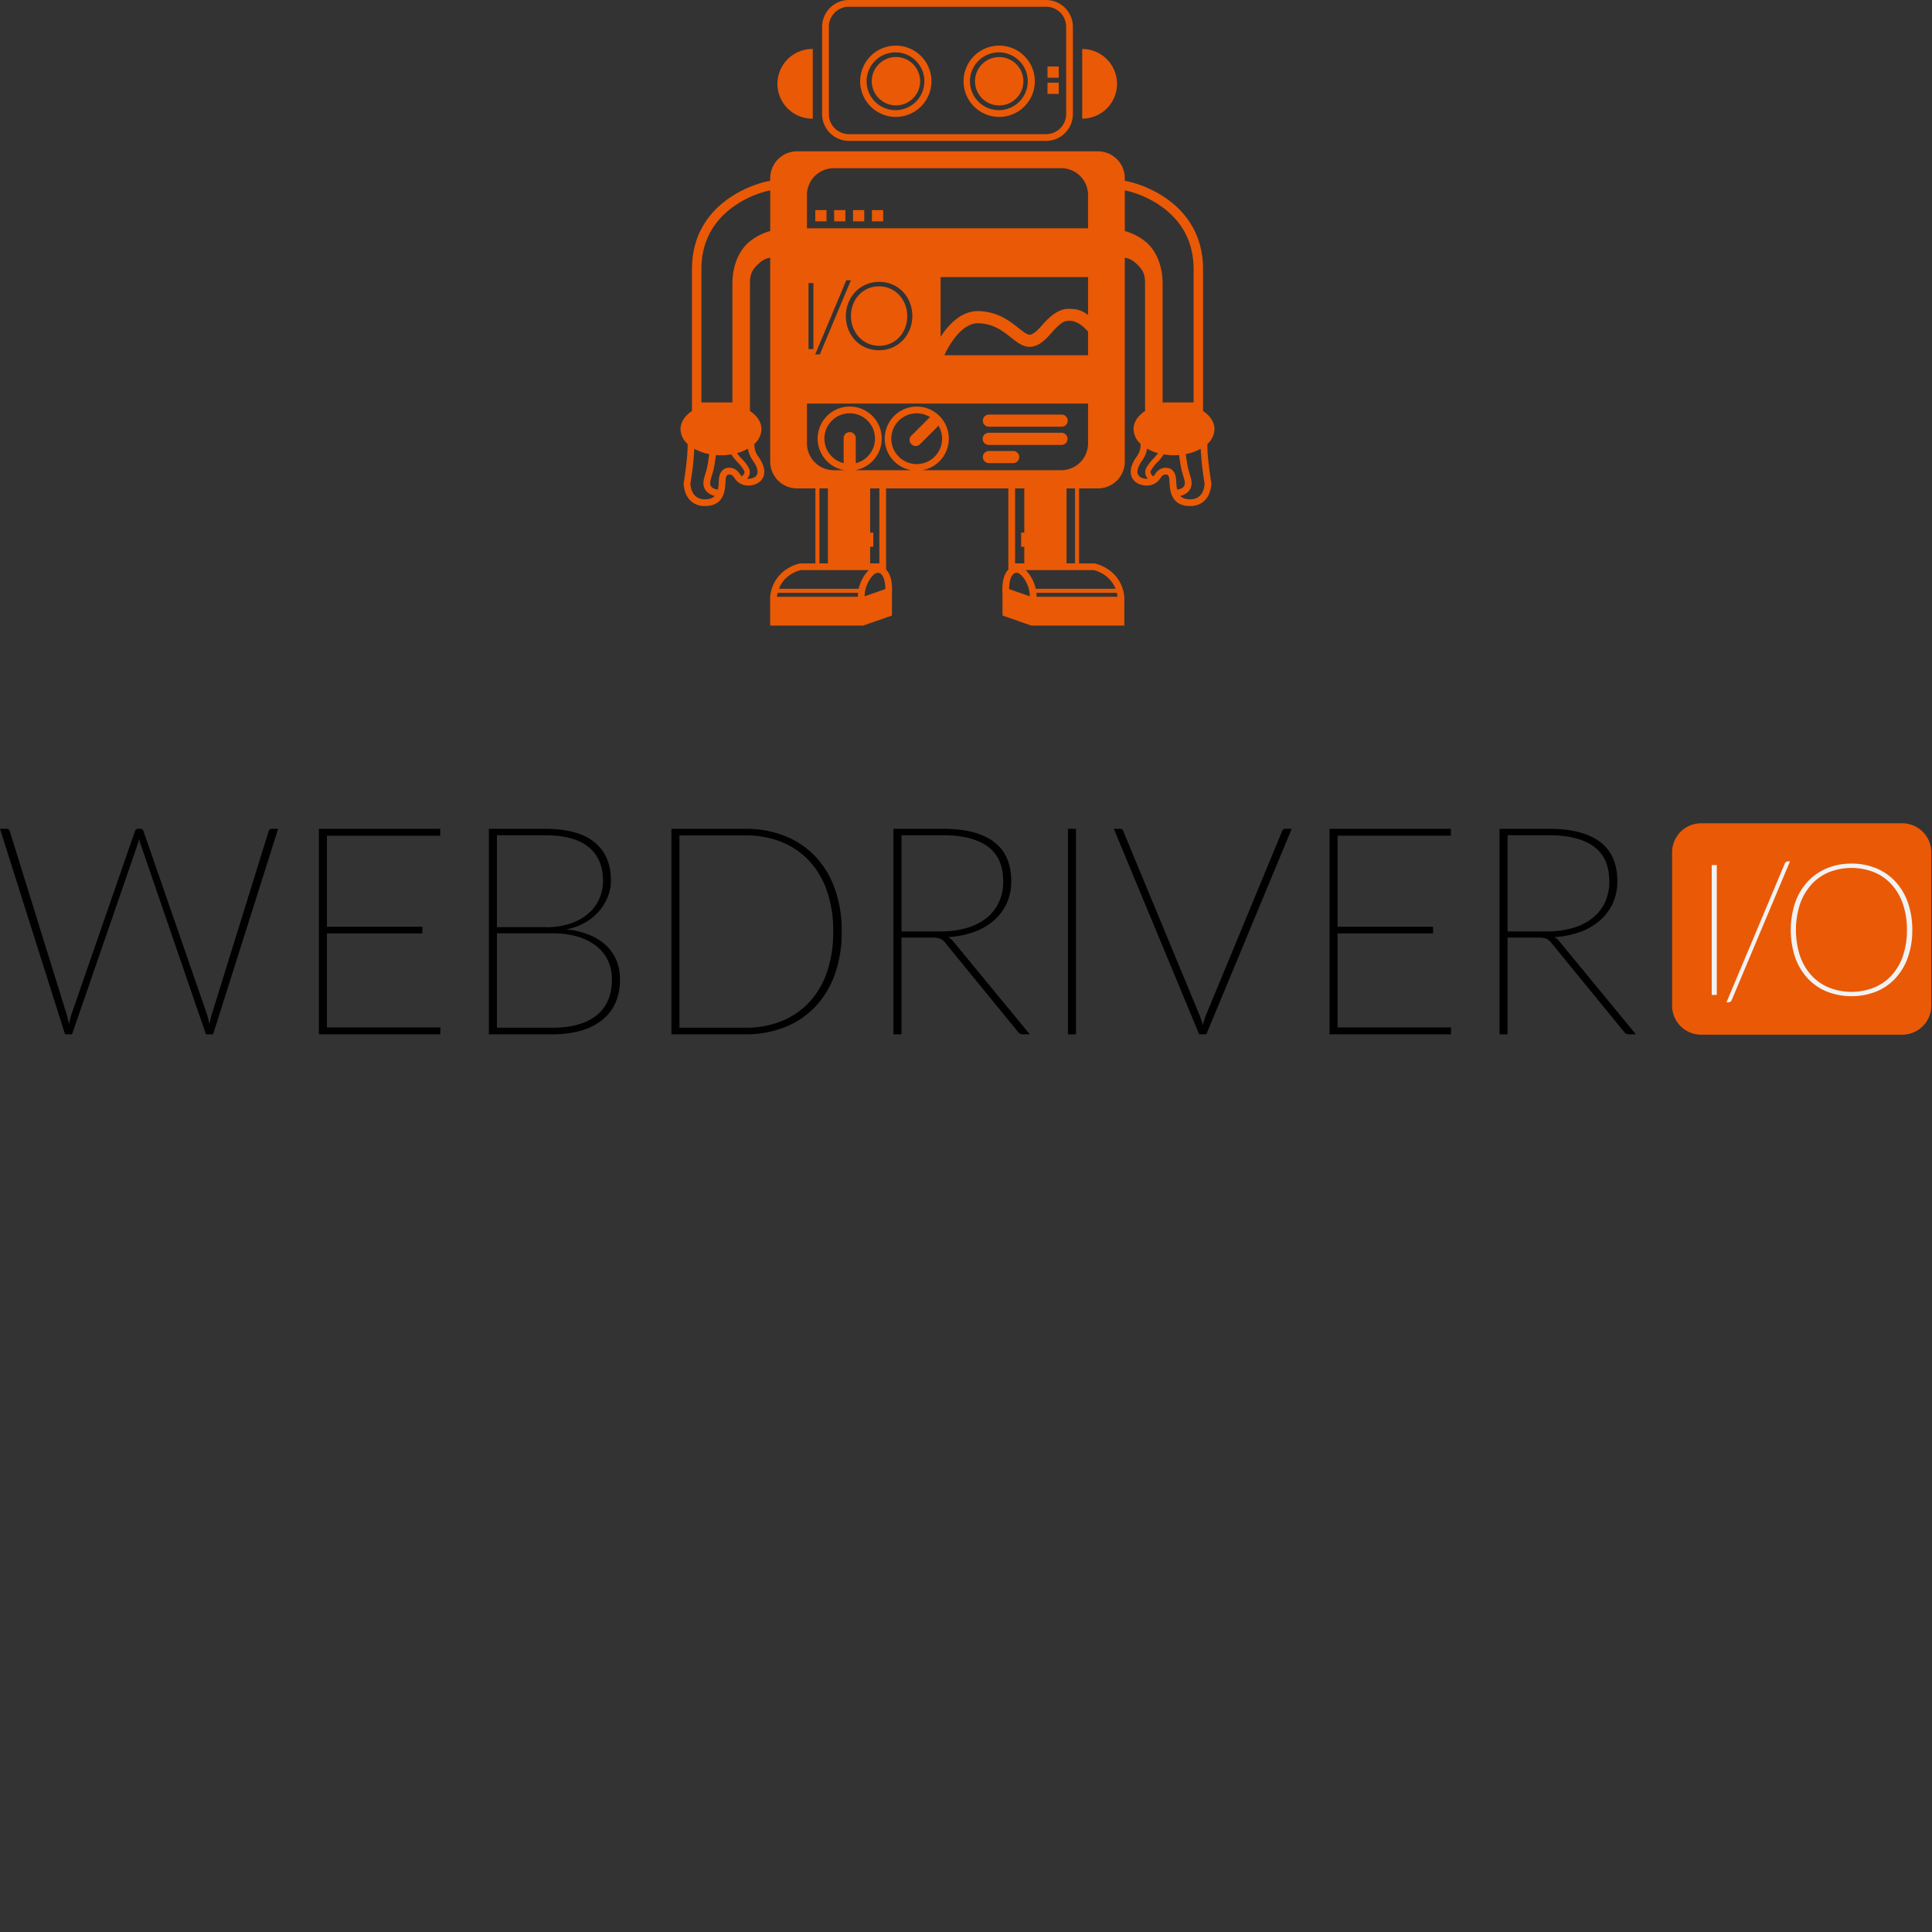 <svg xmlns="http://www.w3.org/2000/svg" version="1.1" viewBox="0 0 512 512" fill="currentColor"><rect x="0" y="0" width="512" height="512" fill="#333333" stroke="none"/><path d="m73.708 219.644l-17.236 54.458h-1.898l-17.275-50.275a11.42 11.42 0 0 1-.426-1.55a11.602 11.602 0 0 1-.426 1.55l-17.352 50.275h-1.86L0 219.644h1.743a.821.821 0 0 1 .852.658l15.028 48.377c.268.918.488 1.849.659 2.79a30.72 30.72 0 0 1 .33-1.473c.115-.465.238-.904.367-1.317l16.772-48.377a.87.87 0 0 1 .93-.658h.503a.821.821 0 0 1 .851.658l16.772 48.377a25.2 25.2 0 0 1 .697 2.75c.103-.516.206-1 .31-1.452c.102-.452.219-.884.348-1.298l15.028-48.377c.103-.42.5-.7.93-.658zm43.03 52.637l-.077 1.82H84.513v-54.457h32.148v1.82H86.644v24.13h25.292v1.782H86.644v24.905zm27.578-52.637c5.939 0 10.354 1.188 13.246 3.563c2.892 2.376 4.338 5.746 4.339 10.11c.003 1.506-.287 3-.852 4.396a13.428 13.428 0 0 1-2.382 3.854a14.227 14.227 0 0 1-3.719 2.982a15.65 15.65 0 0 1-4.861 1.743c2.044.19 4.052.666 5.965 1.414a14.717 14.717 0 0 1 4.474 2.75a11.272 11.272 0 0 1 2.808 3.989c.663 1.628.992 3.374.968 5.132a15.032 15.032 0 0 1-1.2 6.178a12.106 12.106 0 0 1-3.506 4.55a15.943 15.943 0 0 1-5.636 2.829a27.22 27.22 0 0 1-7.591.968h-16.81v-54.458zm-12.627 1.704v24.363h12.898a19.618 19.618 0 0 0 6.991-1.104a13.922 13.922 0 0 0 4.726-2.866a10.74 10.74 0 0 0 2.672-3.95c.54-1.378.822-2.841.833-4.32c0-3.898-1.272-6.893-3.815-8.985c-2.544-2.092-6.436-3.138-11.678-3.138zm14.68 51.011c5.087 0 8.992-1.091 11.716-3.273c2.724-2.182 4.086-5.364 4.087-9.547a11.372 11.372 0 0 0-1.104-5.075a10.951 10.951 0 0 0-3.138-3.834a14.608 14.608 0 0 0-4.957-2.44a23.462 23.462 0 0 0-6.566-.852H131.69v25.021zm76.69-25.486c.06 3.895-.569 7.77-1.86 11.445a24.24 24.24 0 0 1-5.228 8.56a22.56 22.56 0 0 1-8.057 5.364a27.81 27.81 0 0 1-10.341 1.86h-19.638v-54.458h19.638a27.81 27.81 0 0 1 10.341 1.86a22.57 22.57 0 0 1 8.057 5.364a24.244 24.244 0 0 1 5.229 8.56a32.996 32.996 0 0 1 1.859 11.445m-2.247 0a32.25 32.25 0 0 0-1.685-10.826a22.328 22.328 0 0 0-4.764-7.998a20.383 20.383 0 0 0-7.359-4.958a25.288 25.288 0 0 0-9.431-1.704h-17.508v50.972h17.508c3.223.039 6.425-.54 9.431-1.704a20.378 20.378 0 0 0 7.36-4.958a22.322 22.322 0 0 0 4.763-7.998a32.244 32.244 0 0 0 1.685-10.826m52.095 27.23h-1.743a2.27 2.27 0 0 1-.756-.118a1.42 1.42 0 0 1-.639-.542l-19.21-23.51a3.804 3.804 0 0 0-.64-.698a3.043 3.043 0 0 0-.736-.445a3.795 3.795 0 0 0-.968-.252a10.35 10.35 0 0 0-1.375-.077h-7.94v25.641h-2.13v-54.458h13.13c5.913 0 10.406 1.15 13.479 3.447c3.072 2.299 4.608 5.785 4.608 10.458a13.81 13.81 0 0 1-1.2 5.83a13.516 13.516 0 0 1-3.37 4.53a16.441 16.441 0 0 1-5.267 3.061a24.016 24.016 0 0 1-6.856 1.375a5.02 5.02 0 0 1 1.356 1.162zm-34.007-27.27h10.38c2.336.03 4.665-.277 6.914-.91a15.077 15.077 0 0 0 5.229-2.634a11.565 11.565 0 0 0 3.292-4.164a12.824 12.824 0 0 0 1.143-5.5c0-4.208-1.369-7.306-4.106-9.295c-2.738-1.989-6.688-2.983-11.852-2.983h-11zm46.245 27.268h-2.13v-54.458h2.13zm57.169-54.458l-22.62 54.458h-1.898l-22.62-54.458h1.665a.821.821 0 0 1 .852.658l20.218 48.765a36.838 36.838 0 0 1 .853 2.556c.228-.865.5-1.718.813-2.556l20.18-48.765a.868.868 0 0 1 .929-.658zm42.255 52.637l-.078 1.82h-32.147v-54.457h32.147v1.82h-30.017v24.13h25.292v1.782h-25.292v24.905zm48.958 1.821h-1.743a2.27 2.27 0 0 1-.755-.117a1.42 1.42 0 0 1-.64-.542l-19.211-23.51a3.79 3.79 0 0 0-.64-.698a3.035 3.035 0 0 0-.735-.445a3.79 3.79 0 0 0-.968-.252a10.348 10.348 0 0 0-1.375-.077h-7.94v25.641h-2.13v-54.458h13.13c5.913 0 10.406 1.15 13.479 3.447c3.072 2.299 4.609 5.785 4.609 10.458a13.81 13.81 0 0 1-1.201 5.83a13.516 13.516 0 0 1-3.37 4.53a16.441 16.441 0 0 1-5.267 3.06a24.016 24.016 0 0 1-6.856 1.376a5.02 5.02 0 0 1 1.356 1.162zm-34.007-27.268h10.38c2.336.03 4.665-.277 6.914-.91a15.077 15.077 0 0 0 5.229-2.634a11.565 11.565 0 0 0 3.292-4.164a12.824 12.824 0 0 0 1.143-5.5c0-4.208-1.369-7.306-4.106-9.295c-2.738-1.989-6.688-2.983-11.852-2.983h-11z"/><path fill="#EA5906" d="M450.814 218.18h53.308a7.694 7.694 0 0 1 7.694 7.694v40.634a7.694 7.694 0 0 1-7.694 7.694h-53.308a7.694 7.694 0 0 1-7.693-7.694v-40.634a7.694 7.694 0 0 1 7.693-7.694"/><path fill="#F2F2F2" d="M454.966 263.66h-1.346v-34.408h1.346zm3.94 1.42a.776.776 0 0 1-.368.416c-.159.08-.335.123-.514.123h-.49l15.468-36.808a.88.88 0 0 1 .832-.538h.538zm47.868-18.624a21.255 21.255 0 0 1-1.175 7.281a16 16 0 0 1-3.303 5.531a14.338 14.338 0 0 1-5.09 3.512a18.054 18.054 0 0 1-13.069 0a14.34 14.34 0 0 1-5.09-3.512a16.006 16.006 0 0 1-3.304-5.53a23.112 23.112 0 0 1 0-14.55a15.994 15.994 0 0 1 3.303-5.543a14.617 14.617 0 0 1 5.09-3.536a16.594 16.594 0 0 1 6.51-1.248a16.873 16.873 0 0 1 6.56 1.236a14.487 14.487 0 0 1 5.09 3.523a15.994 15.994 0 0 1 3.303 5.544a21.36 21.36 0 0 1 1.175 7.292m-1.42 0a20.808 20.808 0 0 0-1.064-6.889a14.798 14.798 0 0 0-3.01-5.176a12.98 12.98 0 0 0-4.65-3.255a16.334 16.334 0 0 0-11.918 0a12.976 12.976 0 0 0-4.65 3.255a15.097 15.097 0 0 0-3.035 5.176a22.335 22.335 0 0 0 0 13.778a14.826 14.826 0 0 0 3.035 5.152a13.107 13.107 0 0 0 4.65 3.23a16.334 16.334 0 0 0 11.918 0a13.11 13.11 0 0 0 4.65-3.23a14.536 14.536 0 0 0 3.01-5.152a20.8 20.8 0 0 0 1.065-6.889"/><path fill="#EA5906" d="M290.993 40.106a7.112 7.112 0 0 1 7.09 7.09v.726c4.753.776 20.734 6.142 20.734 23.418v37.585c1.877 1.245 3.036 2.943 3.036 4.815a5.376 5.376 0 0 1-1.87 3.898c-.124 2.749.671 8.228 1.024 10.304l.013.138c0 .111.012 2.761-1.73 4.52a5.295 5.295 0 0 1-3.927 1.505c-5.109 0-5.326-4.293-5.432-6.357c-.012-.261-.022-.497-.043-.704c-.083-.853-.382-1.29-.89-1.298h-.05c-.542 0-.894.164-1.474 1.048c-1.609 2.382-4.527 2.153-6.084 1.233a3.404 3.404 0 0 1-1.66-2.231c-.291-1.337.195-2.922 1.44-4.708a5.295 5.295 0 0 0 1.1-3.454a5.38 5.38 0 0 1-1.868-3.895c0-1.875 1.163-3.578 3.05-4.823V75.055c0-2.821-.869-3.897-2.657-5.495a5.369 5.369 0 0 0-2.712-1.262v54.043a7.11 7.11 0 0 1-7.09 7.09h-5.028v19.875h4.086l.079.015c.071.013 6.997 1.38 7.827 8.824v7.627h-24.691l-7.593-2.652v-5.773c-.19-2.98.345-5.191 1.547-6.402v-21.514h-32.393v21.514c1.204 1.211 1.735 3.422 1.549 6.402v5.774l-7.593 2.651h-24.69v-7.626c.802-7.208 7.319-8.719 7.795-8.819l.027-.005l.083-.016h4.086v-19.874h-4.881a7.112 7.112 0 0 1-7.09-7.09V68.295a5.362 5.362 0 0 0-2.71 1.265c-1.789 1.599-2.659 2.674-2.659 5.495v33.862c1.886 1.244 3.05 2.947 3.05 4.822a5.371 5.371 0 0 1-1.867 3.896a5.282 5.282 0 0 0 1.098 3.453c1.246 1.786 1.732 3.371 1.443 4.708a3.412 3.412 0 0 1-1.662 2.232c-1.56.92-4.474 1.149-6.085-1.233c-.58-.884-.932-1.048-1.475-1.048h-.048c-.508.008-.808.444-.889 1.297c-.02.207-.032.443-.046.705c-.104 2.063-.321 6.356-5.428 6.356a5.298 5.298 0 0 1-3.93-1.504c-1.74-1.76-1.73-4.41-1.728-4.52l.013-.14c.353-2.075 1.148-7.554 1.024-10.303a5.376 5.376 0 0 1-1.87-3.898c0-1.872 1.157-3.57 3.035-4.815V71.34c0-17.276 15.979-22.642 20.734-23.418v-.726a7.113 7.113 0 0 1 7.09-7.09Zm4.974 117h-21.304c.034.347.046.696.035 1.044h21.463a9.775 9.775 0 0 0-.194-1.044m-68.58 0H206.08a9.374 9.374 0 0 0-.193 1.044h21.462a8.09 8.09 0 0 1 .037-1.044m42.158-5.306a1.274 1.274 0 0 0-1.048.392c-.682.679-1.058 2.074-1.075 3.917l5.493 1.918a8.46 8.46 0 0 0-1.836-5.109c-.643-.786-1.214-1.092-1.534-1.118m-36.897-.005l-.146.005c-.32.026-.891.332-1.534 1.118a8.46 8.46 0 0 0-1.836 5.109l5.493-1.918c-.015-1.843-.391-3.238-1.075-3.917a1.274 1.274 0 0 0-1.048-.392Zm-2.413-.702h-18.063c-.554.125-4.26 1.107-5.755 4.942h21.144a10.613 10.613 0 0 1 2.024-4.248c.2-.246.418-.478.65-.694m59.64 0h-18.061c.23.216.447.448.646.694a10.592 10.592 0 0 1 2.026 4.248h21.144c-1.385-3.554-4.67-4.658-5.585-4.9l-.124-.032zM271.45 129.43h-2.441v19.875h2.44V144.9h-.833v-3.752h.834zm13.443 0h-2.248v19.875h2.248zm-51.852 0h-2.442v11.717h.834v3.752h-.834v4.406h2.442zm-13.637 0h-2.248v19.875h2.248zM184 118.931a81.38 81.38 0 0 1-1.036 9.228c.012.345.123 2.091 1.22 3.194a3.534 3.534 0 0 0 2.65.966c1.257 0 2.066-.34 2.598-.905a4.003 4.003 0 0 1-2.38-1.397c-.672-.887-.814-2.037-.422-3.419c.138-.489.25-.874.348-1.202c.082-.274.151-.508.214-.734l.061-.225c.216-.82.367-1.669.707-4.086a13.211 13.211 0 0 1-3.96-1.42m134.196 0a13.229 13.229 0 0 1-3.96 1.42c.465 3.296.574 3.674.981 5.045c.12.4.236.8.35 1.202c.39 1.382.249 2.532-.423 3.42a4.003 4.003 0 0 1-2.38 1.396c.532.565 1.34.905 2.599.905c.979.06 1.939-.29 2.65-.966c1.097-1.103 1.208-2.849 1.219-3.194a81.783 81.783 0 0 1-1.036-9.227m-9.8 1.489c-.5.76-1.074 1.47-1.711 2.12c-.64.63-1.192 1.343-1.642 2.12a.939.939 0 0 0-.078.77c.141.323.37.6.66.799c.136-.129.258-.271.364-.426c.634-.967 1.46-1.86 3.038-1.843c1.479.024 2.467 1.113 2.64 2.913c.022.262.039.523.049.785c.023.699.103 1.394.24 2.08c.516-.06 1.359-.259 1.767-.803c.313-.417.354-1.04.123-1.851a85.77 85.77 0 0 0-.341-1.182c-.428-1.438-.554-1.868-1.038-5.31a16.454 16.454 0 0 1-4.07-.173m-114.596 0a16.433 16.433 0 0 1-4.07.172c-.483 3.441-.61 3.872-1.039 5.31c-.095.323-.206.701-.343 1.182c-.23.812-.187 1.434.125 1.851c.408.544 1.251.744 1.767.802c.138-.685.218-1.38.24-2.079c.015-.29.029-.556.051-.785c.172-1.8 1.159-2.889 2.638-2.913c1.578-.017 2.404.876 3.04 1.843c.104.155.226.298.362.426c.29-.199.52-.475.66-.798a.939.939 0 0 0-.078-.772a10.015 10.015 0 0 0-1.642-2.118a14.274 14.274 0 0 1-1.71-2.121m4.395-1.52a12.64 12.64 0 0 1-2.895 1.188a16.97 16.97 0 0 0 1.263 1.485a11.064 11.064 0 0 1 1.867 2.447c.309.58.363 1.261.15 1.882a2.874 2.874 0 0 1-.597.973a3.487 3.487 0 0 0 1.914-.388c.416-.22.717-.611.825-1.07c.178-.82-.226-1.963-1.162-3.305a7.7 7.7 0 0 1-1.365-3.212m105.805 0a7.695 7.695 0 0 1-1.364 3.212c-.937 1.342-1.339 2.486-1.16 3.305c.107.458.407.848.823 1.07a3.49 3.49 0 0 0 1.915.388a2.844 2.844 0 0 1-.598-.973a2.366 2.366 0 0 1 .15-1.882a11.169 11.169 0 0 1 1.867-2.447c.45-.47.871-.966 1.264-1.485a12.672 12.672 0 0 1-2.897-1.189m-15.655-11.948h-74.496v10.566a7.112 7.112 0 0 0 7.09 7.09h2.824a8.493 8.493 0 1 1 2.827 0h14.922a8.493 8.493 0 1 1 2.884 0h36.86a7.11 7.11 0 0 0 7.089-7.09zm-41.894 3.577a6.728 6.728 0 1 0 2.259 2.289l-4.93 4.931a1.609 1.609 0 0 1-2.276-2.274Zm-21.274-1.002a6.706 6.706 0 0 0-1.608 13.216v-6.622a1.608 1.608 0 0 1 1.607-1.608a1.609 1.609 0 0 1 1.609 1.608v6.622a6.706 6.706 0 0 0-1.608-13.216m43.328 9.99a1.608 1.608 0 0 1 0 3.216h-6.437a1.608 1.608 0 0 1 0-3.216Zm12.843-4.825a1.608 1.608 0 0 1 0 3.215h-19.28a1.608 1.608 0 1 1 0-3.215Zm0-4.824a1.608 1.608 0 1 1 0 3.216h-19.28a1.608 1.608 0 1 1 0-3.216Zm-77.235-59.42a26.274 26.274 0 0 0-9.547 4.17c-5.763 4.056-8.685 9.683-8.685 16.722v35.313h8.218V75.055c0-4.16 1.415-8.247 4.208-10.743a14.845 14.845 0 0 1 5.806-3.083Zm93.97 0v10.78a14.852 14.852 0 0 1 5.808 3.084c2.79 2.495 4.206 6.583 4.206 10.743v31.598h8.218V71.34c0-7.04-2.922-12.666-8.685-16.723a26.274 26.274 0 0 0-9.547-4.17m-9.738 37.43c-2.342-2.666-4.175-3.006-5.663-2.82c-1.2.149-2.547 1.501-3.84 2.951c-1.629 1.831-3.475 3.907-5.993 3.907c-1.813 0-3.314-1.194-4.907-2.455c-2.136-1.693-4.555-3.611-8.48-3.801c-3.067-.15-5.576 2.546-7.14 4.832a26.862 26.862 0 0 0-2.068 3.655h38.091Zm-62.85-13.598h-1.225l-8.237 19.641h1.224zm7.498.426c-5.304 0-8.831 4.278-8.831 9.056v.05c0 4.777 3.478 9.005 8.781 9.005c5.301 0 8.829-4.278 8.829-9.055c.025-.025.025-.025 0-.05c0-4.778-3.476-9.006-8.78-9.006m-17.434.301h-1.301v17.509h1.301zm17.384.875c4.325 0 7.478 3.552 7.478 7.88v.05c0 4.326-3.1 7.83-7.428 7.83c-4.328 0-7.48-3.553-7.48-7.88v-.05c0-4.327 3.103-7.83 7.43-7.83m55.402-2.458h-39.078V89.28c2.2-3.414 5.664-7.058 10.35-6.83c4.956.237 8.06 2.695 10.321 4.489c1.143.906 2.22 1.76 2.91 1.76c1.076 0 2.355-1.437 3.594-2.827c1.68-1.89 3.945-3.968 6.598-4.03c2.168-.05 3.628.375 5.305 1.616zm-7.09-28.85H220.94a7.11 7.11 0 0 0-7.09 7.09v8.838h74.496v-8.839a7.11 7.11 0 0 0-7.09-7.09m-62.222 11.104v2.979h-2.978v-2.979zm5.003 0v2.979h-2.979v-2.979zm5.002 0v2.979h-2.978v-2.979zm5.004 0v2.979h-2.978v-2.979zM277.236 0a7.112 7.112 0 0 1 7.092 7.09v23.157a7.112 7.112 0 0 1-7.092 7.09h-52.277a7.11 7.11 0 0 1-7.09-7.09V7.09A7.11 7.11 0 0 1 224.96 0Zm0 1.786h-52.277a5.31 5.31 0 0 0-5.303 5.304v23.157a5.31 5.31 0 0 0 5.304 5.304h52.276a5.31 5.31 0 0 0 5.305-5.304V7.09a5.31 5.31 0 0 0-5.305-5.304m-61.839 11.2v18.456a9.229 9.229 0 1 1 0-18.456m71.403.001a9.227 9.227 0 0 1 9.226 9.227a9.227 9.227 0 0 1-9.227 9.227zm-49.4-.894a9.444 9.444 0 1 1 .001 18.889a9.444 9.444 0 0 1 0-18.89m27.394 0a9.444 9.444 0 1 1 .001 18.889a9.444 9.444 0 0 1 0-18.89m-27.392 1.787a7.658 7.658 0 1 0-.004 15.315a7.658 7.658 0 0 0 .004-15.315m27.394 0a7.658 7.658 0 1 0-.003 15.315a7.658 7.658 0 0 0 .003-15.315m-29.847 1.737a6.408 6.408 0 1 1 4.905 11.84a6.408 6.408 0 0 1-4.905-11.84m29.845-.488a6.408 6.408 0 1 1 0 12.816a6.408 6.408 0 0 1 0-12.816m15.78 6.785v2.978h-2.978v-2.978zm0-4.286v2.976h-2.978v-2.976z"/></svg>
